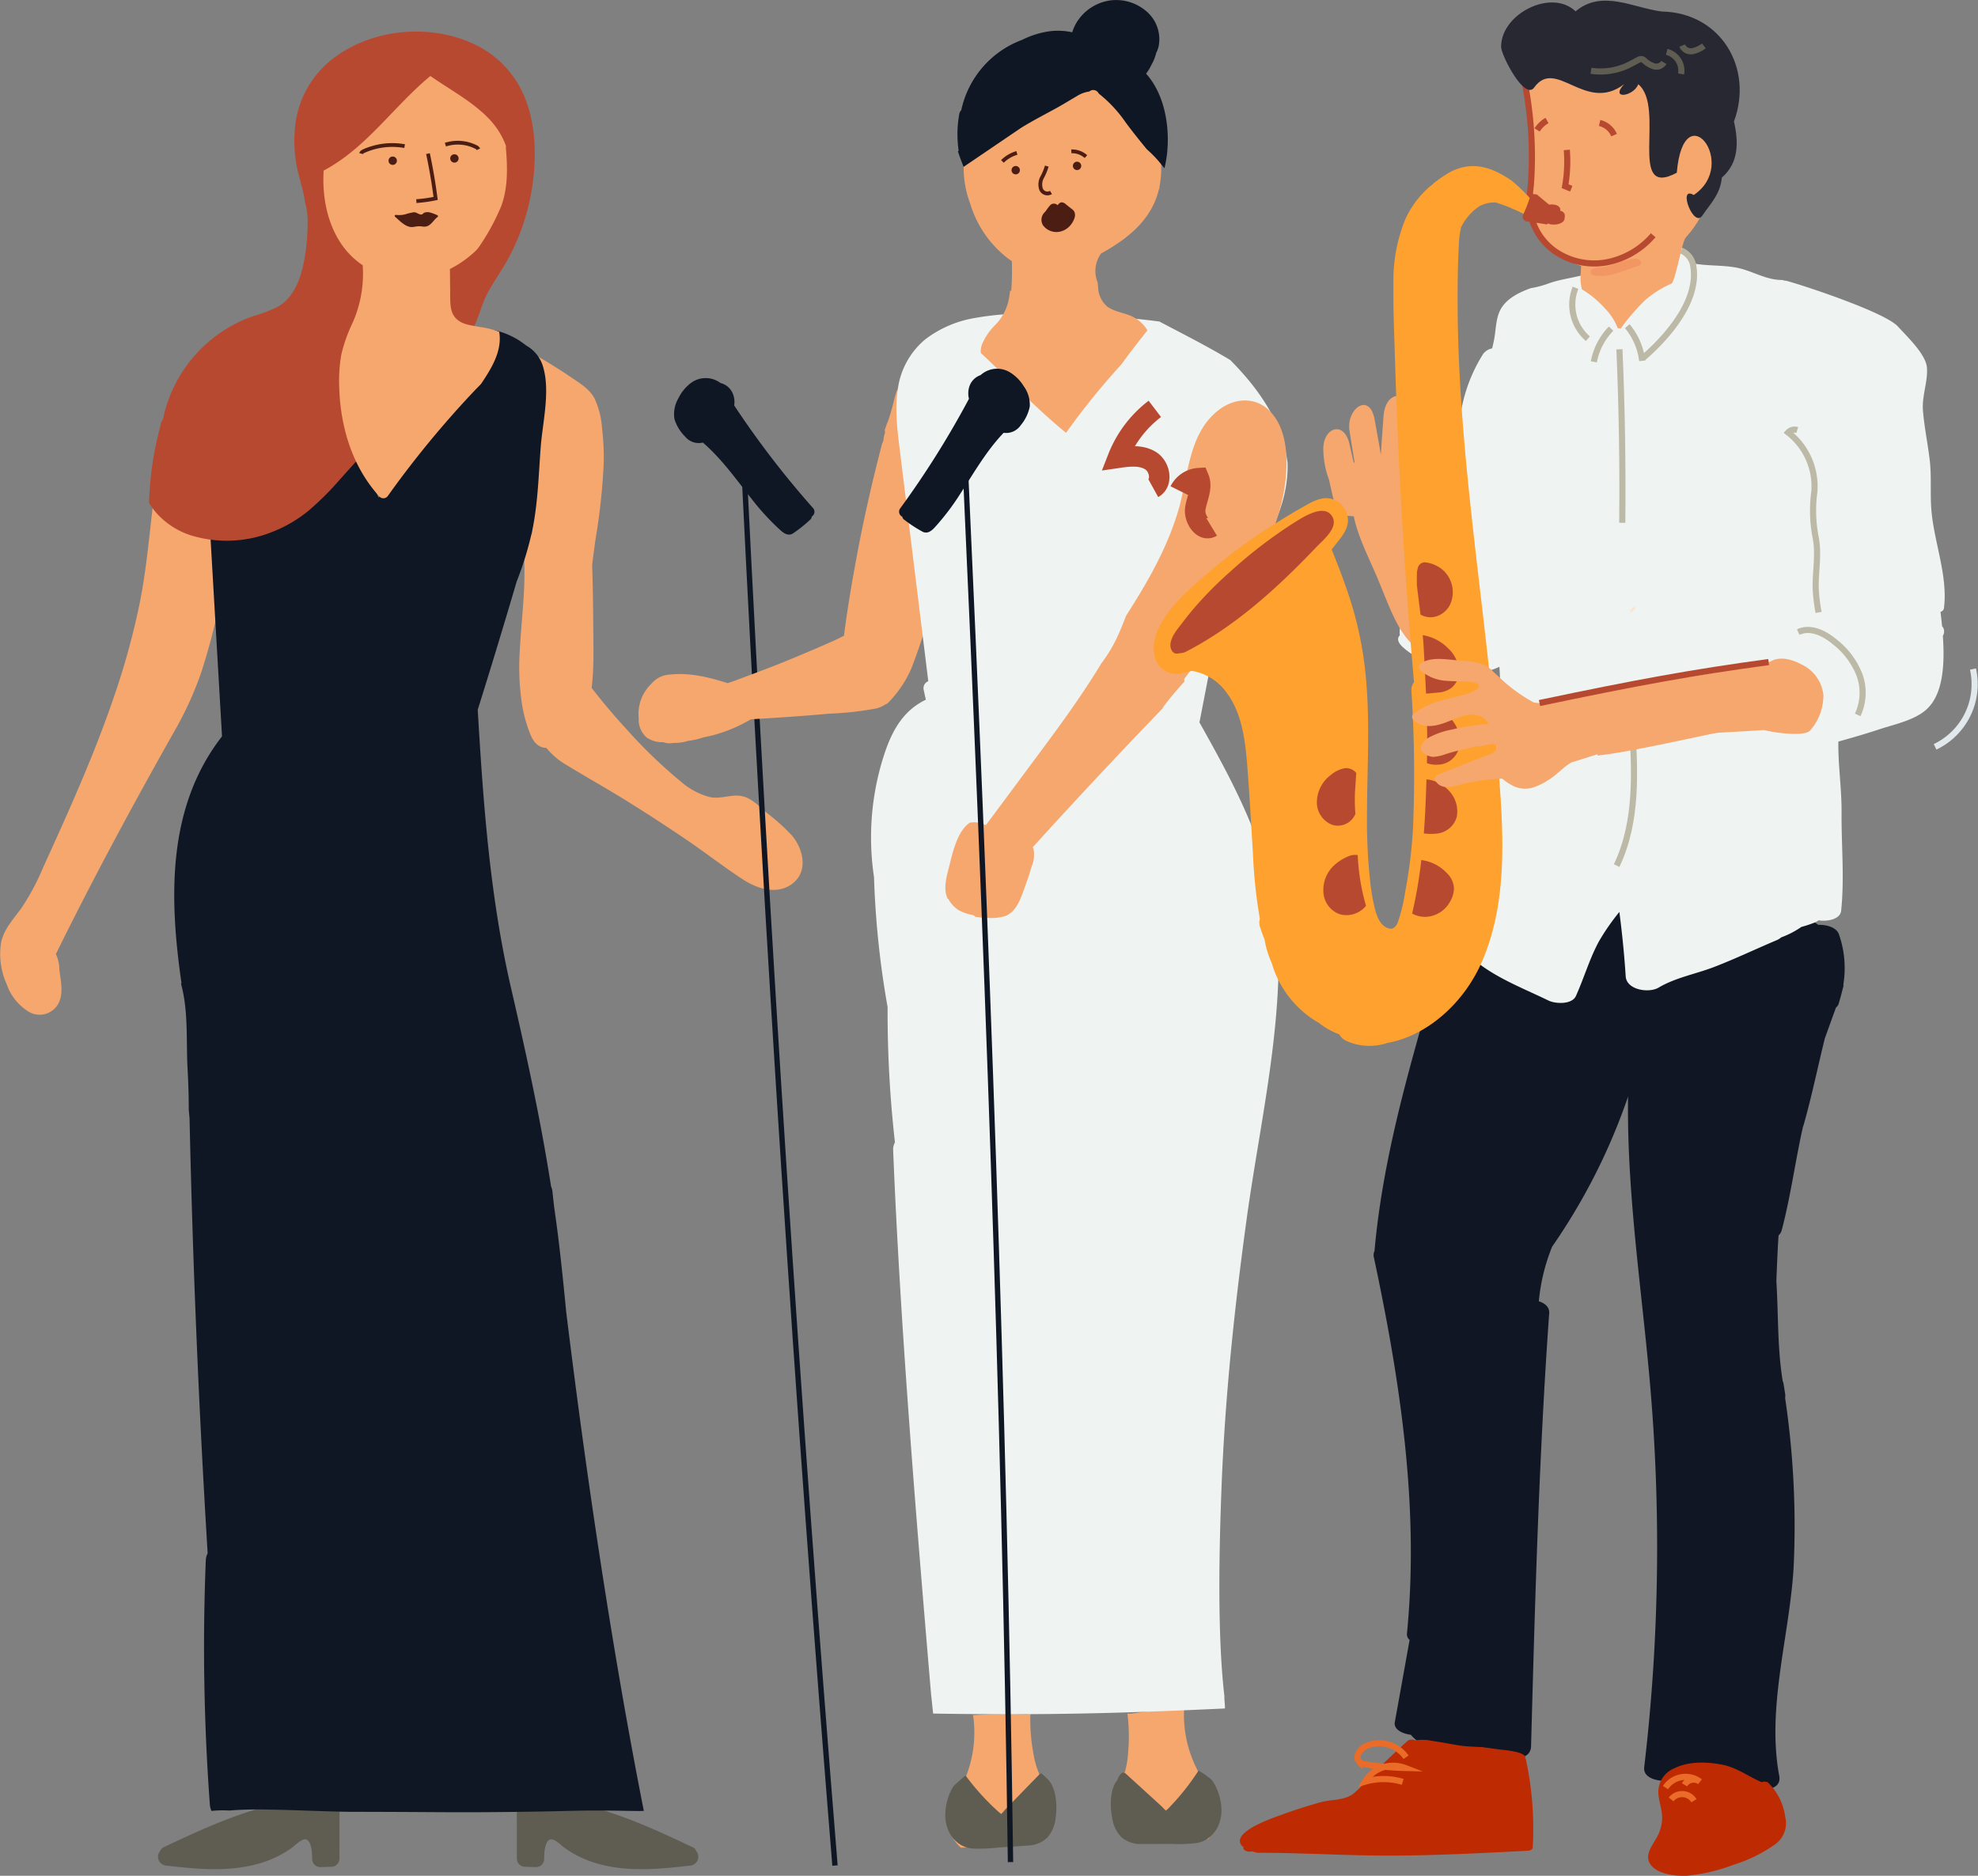 <svg xmlns="http://www.w3.org/2000/svg" width="366.534" height="347.586" viewBox="0 0 366.534 347.586">
  <rect x="0" y="0" width="366.534" height="347.586" fill="#808080" stroke="none"/>
  <g id="Group_26836" data-name="Group 26836" transform="translate(-715.528 -702.302)">
    <g id="Group_26825" data-name="Group 26825">
      <path id="Path_41207" data-name="Path 41207" d="M776.94,1035.574c-11.046-.318-21.279,4.391-31.045,9a1.284,1.284,0,0,0-.692.718,1.64,1.64,0,0,0,1.03,2.692c5.532.63,11.2,1.22,16.664-.2a19.712,19.712,0,0,0,6.668-3.054c.592-.434,1.871-1.789,2.682-1.579,1.05.272,1.15,2.81,1.125,3.623a1.516,1.516,0,0,0,1.5,1.5l2.062-.061a1.525,1.525,0,0,0,1.5-1.5l.006-9.64A1.526,1.526,0,0,0,776.94,1035.574Z" fill="#5f5c52"/>
      <path id="Path_41208" data-name="Path 41208" d="M811.3,1037.074l.006,9.64a1.525,1.525,0,0,0,1.5,1.5l2.062.061a1.516,1.516,0,0,0,1.5-1.5c-.025-.813.075-3.351,1.125-3.623.811-.21,2.09,1.145,2.682,1.579a19.712,19.712,0,0,0,6.668,3.054c5.465,1.42,11.132.83,16.664.2a1.64,1.64,0,0,0,1.03-2.692,1.284,1.284,0,0,0-.692-.718c-9.766-4.61-20-9.319-31.045-9A1.526,1.526,0,0,0,811.3,1037.074Z" fill="#5f5c52"/>
      <path id="Path_41209" data-name="Path 41209" d="M760.5,781.575a22.43,22.43,0,0,0-1.135-3.456,18.005,18.005,0,0,0-2.8-7.166l-.005-.017a.906.906,0,0,0-.456-.595c-.166-.214-.326-.432-.507-.639.255-.274.5-.552.771-.817.918-.905-.5-2.319-1.415-1.414-.321.317-.62.648-.923.976a1.034,1.034,0,0,0-1.065,1.224c-6.1,7.415-8.05,17.265-9.147,26.641-.7,5.97-1.227,11.944-2.421,17.843a138.009,138.009,0,0,1-4.55,16.673c-3.723,11.054-8.54,21.7-13.365,32.3a43.513,43.513,0,0,1-3.953,7.393c-1.471,2.06-3.285,3.9-3.807,6.473a13.631,13.631,0,0,0,1.062,7.72,9.608,9.608,0,0,0,4.12,5.09,3.954,3.954,0,0,0,5.325-1.339c1.172-1.94.55-4.429.291-6.526a6.334,6.334,0,0,0-.64-2.84c6.9-14.035,14.325-27.766,22.011-41.389a62.771,62.771,0,0,0,5.017-11.082,119.5,119.5,0,0,0,3.2-12.113q1.4-6.418,2.3-12.937c.505-2.617.944-5.248,1.35-7.886C760.367,789.746,761.4,785.548,760.5,781.575Z" fill="#f5a76e"/>
      <path id="Path_41210" data-name="Path 41210" d="M747.663,799.491a1.028,1.028,0,0,0-.914-.615l-.266.036a1,1,0,0,0-.441.257l-.157.2a.992.992,0,0,0-.136.5v.422a.968.968,0,0,0,.614.914.763.763,0,0,0,.386.086l.265-.036a.993.993,0,0,0,.442-.257l.156-.2a1,1,0,0,0,.137-.505v-.422A.762.762,0,0,0,747.663,799.491Z" fill="#f5a76e"/>
      <path id="Path_41211" data-name="Path 41211" d="M862.278,857.12a36.26,36.26,0,0,0-4.6-4.148c-1.367-1.147-2.811-2.764-4.631-3.142-1.992-.414-3.953.6-5.975.17a13.257,13.257,0,0,1-5.331-2.831,92.035,92.035,0,0,1-9.941-9.557q-3.49-3.777-6.638-7.847c.047-.355.088-.711.12-1.068.338-3.673.191-7.417.174-11.1q-.025-5.317-.2-10.633c.21-1.636.416-3.273.656-4.906a115.729,115.729,0,0,0,1.476-13.652,44.176,44.176,0,0,0-.289-6.656,15.585,15.585,0,0,0-1.422-5.665c-1.008-1.817-2.967-2.949-4.638-4.078q-3.157-2.133-6.476-4.008a1,1,0,0,0-1.01,1.726c.434.247.86.506,1.29.758a.956.956,0,0,0-.156.506q-.138,8.955-.276,17.909-.066,4.353-.134,8.705l-.033,2.146-.183,1.692c-.514-.6-1.865-.286-1.774.666l.37,3.89c.282,5.635-.532,11.3-.813,16.921a46.474,46.474,0,0,0,.4,9.812,26.415,26.415,0,0,0,1.167,4.6c.425,1.2.92,2.59,2.108,3.235a2.763,2.763,0,0,0,1.261.33,13.23,13.23,0,0,0,3.552,3.056c3.69,2.267,7.48,4.368,11.16,6.654q5.605,3.481,11.069,7.184c3.587,2.432,7.023,5.113,10.649,7.48,2.689,1.755,6.412,2.933,9.223.722C865.354,863.689,864.369,859.6,862.278,857.12Z" fill="#f5a76e"/>
      <path id="Path_41212" data-name="Path 41212" d="M866.192,796.45a169.8,169.8,0,0,1-14.615-19.022,4.052,4.052,0,0,0-.4-2.5,3.338,3.338,0,0,0-2.151-1.662,4.567,4.567,0,0,0-5.53.051,7.739,7.739,0,0,0-2.24,2.758,5.811,5.811,0,0,0-.755,3.846,7.739,7.739,0,0,0,1.977,3.274,3.264,3.264,0,0,0,3.3,1.116c3.5,3.024,6.167,6.828,9.029,10.433a45.263,45.263,0,0,0,4.811,5.319c.759.694,1.684,1.724,2.8,1.114a24.693,24.693,0,0,0,3.192-2.536.819.819,0,0,0,.338-.626A1.026,1.026,0,0,0,866.192,796.45Z" fill="#101724"/>
      <path id="Path_41213" data-name="Path 41213" d="M820.446,945.363c-.4-4.145-.823-8.285-1.308-12.417-.278-2.372-.6-4.73-.935-7.082-.1-.93-.21-1.857-.307-2.787a3.221,3.221,0,0,0-.252-.935c-1.93-12.336-4.575-24.462-7.4-36.692-3.919-16.935-5.157-34.138-6.177-51.444,0-.052-.019-.1-.024-.146q3.724-11.881,7.235-23.826a60.629,60.629,0,0,0,2.911-9.587c1.021-4.986,1.147-10.175,1.531-15.235.347-4.579,1.761-10.233.5-14.747a6.629,6.629,0,0,0-3.2-4.148,14.541,14.541,0,0,0-8.221-3.171,1.5,1.5,0,0,0-1.5,1.5,1.542,1.542,0,0,0,1.5,1.5l.321.035.127.014c.2.027.4.059.595.093.424.074.847.164,1.264.272.047.012.093.031.141.043-2.265,1.295-4.034,3.708-5.564,5.581A217.327,217.327,0,0,0,785.716,794.5a135.217,135.217,0,0,1-6.61-15.537,3.182,3.182,0,0,0-5.692-.528A171.34,171.34,0,0,0,756.969,789.6a2.658,2.658,0,0,0-2.984,2.876q1.343,23.136,2.683,46.271c-10.217,13.122-9.8,29.879-7.508,45.737-.035.032-.06.074-.093.107,1.422,5.105.924,10.775,1.23,15.986.146,2.483.2,4.965.216,7.449.045.5.095,1.005.139,1.507q.884,40.331,3.356,80.6a3.018,3.018,0,0,0-.346,1.309,396.72,396.72,0,0,0,.755,45.262,3.176,3.176,0,0,0,.306,1.159,19.889,19.889,0,0,1,3.256-.071,70.4,70.4,0,0,1,7.606-.169c3.993.044,11.308.4,15.3.408,16.925.018,18.3.181,32.763-.02,5.279-.073,8.553-.22,12.172-.22,4.473,0,7.987.134,9.013.072C828.944,1008.029,824.145,975.537,820.446,945.363Z" fill="#101724"/>
      <path id="Path_41214" data-name="Path 41214" d="M812.321,719.34a18.667,18.667,0,0,0-9.38-9.062c-8.128-3.627-18.632-2.574-25.722,2.891a18.18,18.18,0,0,0-6.979,12.347,24.869,24.869,0,0,0,.262,7.5c.417,2.286,1.274,4.494,1.546,6.806a11.447,11.447,0,0,1,.488,3.507,38.336,38.336,0,0,1-.529,6.586c-.577,3.464-1.776,7.415-5.034,9.247a25.751,25.751,0,0,1-4.4,1.676,25.729,25.729,0,0,0-16.84,19.107.641.641,0,0,1-.269.4c-.578,2.248-1.123,4.5-1.509,6.8a62.1,62.1,0,0,0-.809,8.366,15.68,15.68,0,0,0,1.446,1.939,14.619,14.619,0,0,0,6.145,4,22.591,22.591,0,0,0,15.326-.621,24.692,24.692,0,0,0,6.707-3.95,54.378,54.378,0,0,0,5.812-5.807q6.062-6.747,12.116-13.5,3.038-3.386,6.076-6.772a81.746,81.746,0,0,0,5.739-6.577c1.616-2.245,2-4.986,3.258-7.407,1.216-2.345,2.814-4.468,4.053-6.8a41.141,41.141,0,0,0,4.6-15.307C814.929,729.52,814.556,724.108,812.321,719.34Z" fill="#b84931"/>
      <path id="Path_41215" data-name="Path 41215" d="M804.656,773.46c1.876-2.789,3.956-6.076,3.39-9.6,0-.016,0-.03,0-.046-2.065-.972-5.2-.939-6.853-1.7-2.4-1.108-2.224-3.329-2.246-5.63l-.044-4.342c8.54-4.241,13.585-15.093,11.974-24.415a13.89,13.89,0,0,0-10.787-11.536,25.18,25.18,0,0,0-3.231-.458,17.521,17.521,0,0,0-13.2,2.571c-4.977,3.37-7.468,8.665-8.068,14.536-.524,5.126.371,10.794,3.449,15.042a14.5,14.5,0,0,0,3.7,3.568,22.335,22.335,0,0,1-1.909,10.74,28.822,28.822,0,0,0-2.043,5.758,28.033,28.033,0,0,0-.4,6.076c.2,7.375,2.422,14.8,7.476,20.32a1.014,1.014,0,0,0,1.571-.2,183.436,183.436,0,0,1,16.093-19.529C803.9,774.222,804.283,773.847,804.656,773.46Z" fill="#f5a76e"/>
      <path id="Path_41216" data-name="Path 41216" d="M796.511,742.15a8.706,8.706,0,0,0-1.471-.518c-1.194-.116-1.081.446-1.463.427-.467-.023-.863-.419-1.33-.432a10.478,10.478,0,0,0-1.64.392,4.663,4.663,0,0,1-1.725.1.2.2,0,0,0-.15.343c.862.739,1.955,1.972,3.2,1.91.281-.015.556-.082.834-.116a3.639,3.639,0,0,1,.909,0,3.371,3.371,0,0,0,.469.049c1.21-.011,1.64-1.193,2.472-1.8C796.771,742.4,796.685,742.214,796.511,742.15Z" fill="#4c1d12"/>
      <path id="Path_41217" data-name="Path 41217" d="M812.63,730.188a22.849,22.849,0,0,0-13.583-19.235,1.558,1.558,0,0,0-1.6.2,22.567,22.567,0,0,0-25.2,21.134,1.262,1.262,0,0,0,1.073,1.407,1.481,1.481,0,0,0,1.863.383c8.127-4.161,13.2-12.008,20.1-17.693,3.55,2.5,7.485,4.544,10.569,7.638a14.5,14.5,0,0,1,3.447,5.342,1.57,1.57,0,0,0-.022.406c.3,3.639.4,7.228-.862,10.711a40.779,40.779,0,0,1-4.947,8.71c-1.084,1.6,1.514,3.107,2.591,1.515a43.719,43.719,0,0,0,5.249-9.428,19.882,19.882,0,0,0,1.089-5.461c.006-.019.016-.035.022-.055A11.258,11.258,0,0,0,812.63,730.188Z" fill="#b84931"/>
      <path id="Path_41218" data-name="Path 41218" d="M782.445,730.763c.069-.249.327-.389.564-.493a12.955,12.955,0,0,1,7.5-.892" fill="none" stroke="#4c1d12" stroke-miterlimit="10" stroke-width="0.7"/>
      <path id="Path_41219" data-name="Path 41219" d="M804.175,729.969a.862.862,0,0,0-.493-.45,7.506,7.506,0,0,0-5.616-.416" fill="none" stroke="#4c1d12" stroke-miterlimit="10" stroke-width="0.7"/>
      <path id="Path_41220" data-name="Path 41220" d="M799.734,730.889a.774.774,0,0,0,0,1.548A.774.774,0,0,0,799.734,730.889Z" fill="#4c1d12"/>
      <path id="Path_41221" data-name="Path 41221" d="M788.3,731.308a.774.774,0,0,0,0,1.548A.774.774,0,0,0,788.3,731.308Z" fill="#4c1d12"/>
      <path id="Path_41222" data-name="Path 41222" d="M792.68,739.568a26.565,26.565,0,0,0,3.573-.5q-.546-4.177-1.416-8.3" fill="none" stroke="#4c1d12" stroke-miterlimit="10" stroke-width="0.7"/>
      <path id="Path_41223" data-name="Path 41223" d="M853.429,789.745q6.339,129.24,16.825,258.24" fill="none" stroke="#101724" stroke-miterlimit="10" stroke-width="0.992"/>
    </g>
    <g id="Group_26829" data-name="Group 26829">
      <g id="Group_26827" data-name="Group 26827">
        <path id="Path_41224" data-name="Path 41224" d="M892.187,1043.042a7.016,7.016,0,0,1-1.111-4.148,6.3,6.3,0,0,1,.825-2.586c.491-.789,1.028-1.557,1.483-2.358a22.281,22.281,0,0,0,2.459-13.841c3.289-.192,6.585-.245,9.878-.133.248-.024.5-.043.744-.066a33.964,33.964,0,0,0,.545,7.23,16.3,16.3,0,0,0,1.784,5.309,11.665,11.665,0,0,1,1.4,4.833,8.185,8.185,0,0,1-3.093,6.61c-4.5.247-9,.468-13.492.8A8.368,8.368,0,0,1,892.187,1043.042Z" fill="#f5a76e"/>
        <path id="Path_41225" data-name="Path 41225" d="M908.807,1031.162a3.141,3.141,0,0,0-.348-.252.919.919,0,0,0-.366.229l-3.689,3.791-1.791,1.841-.843.867c-.172.176-.583.779-.82.808.165-.02-.16-.215-.214-.261-.142-.121-.279-.249-.418-.375q-.415-.378-.823-.768-.864-.829-1.688-1.707a44.487,44.487,0,0,1-3.131-3.737,1.011,1.011,0,0,0-.291-.265c-.674.578-1.348,1.158-2,1.769a4.569,4.569,0,0,0-.622.986,10.452,10.452,0,0,0-1.051,5.174c.271,3.009,2.209,5.3,4.983,5.565a29.356,29.356,0,0,0,4.795-.176c1.79-.121,3.584-.218,5.373-.366a5.428,5.428,0,0,0,3.808-1.551,6.506,6.506,0,0,0,1.46-3.455c.319-2.237.215-5.358-1.3-7.129C909.495,1031.813,909.161,1031.475,908.807,1031.162Z" fill="#5f5c52"/>
        <path id="Path_41226" data-name="Path 41226" d="M940.658,1041.284a7.133,7.133,0,0,0,.719-4.249,6.2,6.2,0,0,0-1.051-2.482c-.557-.731-1.157-1.435-1.679-2.182a22.137,22.137,0,0,1-3.692-13.5c-3.266.172-6.525.484-9.766.96-.247,0-.494.012-.741.016a34.2,34.2,0,0,1,.122,7.253,16.6,16.6,0,0,1-1.276,5.48,11.9,11.9,0,0,0-.945,4.964,8.022,8.022,0,0,0,3.657,6.234c4.465-.252,8.929-.53,13.4-.7A8.568,8.568,0,0,0,940.658,1041.284Z" fill="#f5a76e"/>
        <path id="Path_41227" data-name="Path 41227" d="M883.132,773.307a3.021,3.021,0,0,0-1.6,1.931c-.086.3-.164.594-.248.89-.319,1.293-.652,2.578-1.072,3.832l-.058.208c-.011.013-.019.029-.031.042-.08.231-.182.454-.271.682-.114.353-.239.7-.37,1.045a2.044,2.044,0,0,0,.05.455c-.088.332-.169.666-.257,1a2.379,2.379,0,0,1-.287,1.108c-1.8,6.9-3.385,13.85-4.694,20.863-.893,4.775-1.707,9.577-2.332,14.4-.014.113-.026.231-.04.346-.653.308-1.3.647-1.931.933q-1.718.774-3.452,1.51c-2.456,1.042-4.912,2.09-7.4,3.064-2.408.944-4.837,1.839-7.258,2.747-.482.181-1,.343-1.515.524-3.413-1.081-6.966-1.972-10.55-1.6a4.837,4.837,0,0,0-3.588,1.713,7.78,7.78,0,0,0-2.345,6.389,4.355,4.355,0,0,0,1.508,3.6,5.173,5.173,0,0,0,3.048.838,2.974,2.974,0,0,0,.807.194,4.335,4.335,0,0,0,1.09-.06,7.827,7.827,0,0,0,2.623-.361,15.147,15.147,0,0,0,2.015-.385c.328-.088.655-.19.981-.3.551-.106,1.1-.223,1.643-.364a27.83,27.83,0,0,0,7.08-2.967c4.824-.275,9.646-.6,14.459-1.034a59.115,59.115,0,0,0,8.728-.965,5.346,5.346,0,0,0,1.712-.741c.136-.065.273-.127.407-.2A20.729,20.729,0,0,0,884.473,826a100.066,100.066,0,0,0,4.065-13.107c1.136-4.255,2.615-8.349,4.156-12.47.358-.958.917-2.134,1.453-3.379l.024-.1C890.285,789.165,886.955,781.122,883.132,773.307Z" fill="#f5a76e"/>
        <path id="Path_41228" data-name="Path 41228" d="M948.709,804.593c3.386-5,5.557-10.663,5.416-16.426l0-.031c-.877-7.213-4.988-13.445-10.63-19.125-4.2-2.521-8.57-4.735-12.908-7.012-.062-.032-.107-.073-.164-.108-3.419-.464-6.864-.77-10.31-.978-4.488-.271-9-.436-13.495-.476a52.237,52.237,0,0,0-10.592.815,20.745,20.745,0,0,0-9.057,3.944,14.472,14.472,0,0,0-5.081,9.3c-.581,3.929-.031,7.872.451,11.783q.876,7.115,1.753,14.228,1.723,13.995,3.448,27.99l0,.036a1.385,1.385,0,0,0-.85,1.594q.2.915.4,1.831c-4.21,2.027-6.216,5.711-7.623,9.881a49.491,49.491,0,0,0-1.979,22.981,167.274,167.274,0,0,0,2.516,24.086,215.813,215.813,0,0,0,1.363,25.082,2.678,2.678,0,0,0-.332,1.455c1.306,32.4,4.3,68.64,7.04,100.957.086.624.291,2.795.369,3.42,20.757.349,35.406-.069,54.07-.941.018-.839-.123-1.433-.1-2.272-1.334-11.529-.965-27.408-.526-38.813.638-16.6,2.388-33.14,4.65-49.6,2.243-16.309,6.08-32.748,5.933-49.278-.143-16.179-7.02-29.126-14.678-42.753q1.457-7.509,2.914-15.018A66.735,66.735,0,0,0,948.709,804.593Z" fill="#eff4f3"/>
        <path id="Path_41229" data-name="Path 41229" d="M930.657,732.179c-.125-4.556-1.243-9.842-4-13.432a13.308,13.308,0,0,0-1.474-1.88c-4.628-4.882-12.445-6.016-18.5-3.386a21.161,21.161,0,0,0-10.449,10.7c-.026.047-.056.092-.082.139a15.2,15.2,0,0,0-1.514,3.371,12.636,12.636,0,0,0-.3,3.081,10.059,10.059,0,0,0-.1,1.142,10.754,10.754,0,0,0-.144,1.224,19.033,19.033,0,0,0,1.2,6.848,20.027,20.027,0,0,0,6.945,10.146c.254.19.518.378.787.563a47.8,47.8,0,0,1-.115,5.5,1.481,1.481,0,0,1-.216-.022,13.709,13.709,0,0,1-.4,2.3,9.575,9.575,0,0,1-2.192,3.89,11.4,11.4,0,0,0-2.611,3.758,4.325,4.325,0,0,0-.231,1.565c5.273,4.937,10.2,10.276,15.816,14.815a134.48,134.48,0,0,1,10.257-12.683c1.543-2.143,3.175-4.228,4.825-6.292a6.616,6.616,0,0,0-2.863-2.6c-1.455-.679-3.215-.848-4.542-1.777a4.847,4.847,0,0,1-1.735-3.582c-.04-.3-.065-.616-.091-.927a5.552,5.552,0,0,1,.635-5.37c.321-.165.627-.353.939-.532.021-.011.042-.016.063-.028.058-.034.115-.072.173-.106.25-.147.5-.293.74-.45,3.587-2.208,6.794-5.063,8.3-9.11a14.4,14.4,0,0,0,.495-1.64c.023-.035.05-.067.073-.1.034-.2.046-.392.075-.588A17.533,17.533,0,0,0,930.657,732.179Z" fill="#f5a76e"/>
        <path id="Path_41230" data-name="Path 41230" d="M909.5,733.081a10.472,10.472,0,0,1-.863,2.08,2.785,2.785,0,0,0-.2,2.184,1.271,1.271,0,0,0,1.842.62" fill="none" stroke="#4c1d12" stroke-miterlimit="10" stroke-width="0.7"/>
        <path id="Path_41231" data-name="Path 41231" d="M915.113,732.265a.774.774,0,0,0,0,1.548A.774.774,0,0,0,915.113,732.265Z" fill="#4c1d12"/>
        <path id="Path_41232" data-name="Path 41232" d="M903.744,733.062a.774.774,0,0,0,0,1.548A.774.774,0,0,0,903.744,733.062Z" fill="#4c1d12"/>
        <path id="Path_41233" data-name="Path 41233" d="M914.719,741.972v-.006c0-.015-.008-.028-.008-.044-.009-.063-.016-.126-.027-.192,0-.012-.013-.016-.016-.028a1.064,1.064,0,0,0-.208-.387,3.275,3.275,0,0,0-.443-.379l-.481-.384-.481-.383a1.358,1.358,0,0,0-.667-.367c-.4-.053-.654.23-.876.524a1.451,1.451,0,0,0-.279-.2.95.95,0,0,0-1.123.229,7.542,7.542,0,0,0-.631.821l-.3.4a1.932,1.932,0,0,0-.376,2.472,3.089,3.089,0,0,0,3.429,1.1,3.526,3.526,0,0,0,1.759-1.24,4.108,4.108,0,0,0,.543-.924,2.906,2.906,0,0,0,.182-.6A1.4,1.4,0,0,0,914.719,741.972Z" fill="#4c1d12"/>
        <path id="Path_41234" data-name="Path 41234" d="M914.055,730.348a3.827,3.827,0,0,1,2.7.974" fill="none" stroke="#4c1d12" stroke-miterlimit="10" stroke-width="0.7"/>
        <path id="Path_41235" data-name="Path 41235" d="M901.286,732.217a6.189,6.189,0,0,1,2.676-1.574" fill="none" stroke="#4c1d12" stroke-miterlimit="10" stroke-width="0.7"/>
        <g id="Group_26826" data-name="Group 26826">
          <path id="Path_41236" data-name="Path 41236" d="M924.652,730.432l-.011.017-.005.012c.014-.012.041-.042.062-.063l-.009.005A.359.359,0,0,0,924.652,730.432Z" fill="#101724"/>
          <path id="Path_41237" data-name="Path 41237" d="M928.051,729.975a21.774,21.774,0,0,1,2.695,2.82l.568.686a23.973,23.973,0,0,0,.451-2.519c.589-5.032-.364-11.111-3.865-15.019a7.515,7.515,0,0,0,.941-1.521,10.2,10.2,0,0,0,.524-1.059,10,10,0,0,0,.424-1.274,5.739,5.739,0,0,0,.426-1.123,6.805,6.805,0,0,0-2.393-6.688,8.575,8.575,0,0,0-6.282-1.931,8.741,8.741,0,0,0-6.069,3.462,8.186,8.186,0,0,0-1.255,2.479,12.227,12.227,0,0,0-3.945-.224,16.262,16.262,0,0,0-5.331,1.62,17.888,17.888,0,0,0-11.289,13.05,1.2,1.2,0,0,0-.348.632,20.8,20.8,0,0,0-.131,6.862l-.136.093c.231.769.517,1.52.808,2.268.083.211.163.423.244.635l10.693-7.26c2.008-1.231,4.1-2.323,6.171-3.449,1.392-.757,2.734-1.587,4.1-2.386a5.643,5.643,0,0,1,2.324-.864,1.1,1.1,0,0,1,1.658.214c.043.058.082.118.123.177a24.457,24.457,0,0,1,5,5.383c1.239,1.674,2.527,3.271,3.845,4.879Z" fill="#101724"/>
        </g>
        <path id="Path_41238" data-name="Path 41238" d="M953.914,787.185c-.1-3.156-.884-6.6-3.246-8.873-2.608-2.5-6.312-2.238-9.105-.185-5.838,4.29-5.8,12.286-7.649,18.627-2.058,7.044-5.732,13.429-9.687,19.59-.467,1.163-.916,2.337-1.429,3.474a26.815,26.815,0,0,1-3.181,5.4c-3.327,5.505-7.094,10.721-10.927,15.885q-5.229,7.043-10.462,14.082c-.365-.121-.729-.248-1.1-.359a3.533,3.533,0,0,0-1.645-.108c-.053-.012-.111-.01-.165-.02-2.277,1.414-3.219,5.371-3.776,7.646-.443,1.808-1.136,3.864-.683,5.721a4.446,4.446,0,0,0,.262.753c.043.014.083.032.127.044a5.879,5.879,0,0,0,1.786,2.014,8.327,8.327,0,0,0,2.65.963.912.912,0,0,1,.562.342,14.931,14.931,0,0,0,2.343.2,8.633,8.633,0,0,0,3.2-.328c2.264-.874,3-3.645,3.766-5.716q.624-1.679,1.116-3.4a5.619,5.619,0,0,0,.358-3.386,2.632,2.632,0,0,0-.12-.263q11.844-13.06,24.086-25.751a1.148,1.148,0,0,1,.1-.256,58.56,58.56,0,0,1,3.881-4.632,2.518,2.518,0,0,0,0-.542A175.863,175.863,0,0,0,946.8,810.077C950.8,803.129,954.162,795.362,953.914,787.185Z" fill="#f5a76e"/>
        <path id="Path_41239" data-name="Path 41239" d="M940.541,1032.833a4.585,4.585,0,0,0-.5-.748,15.791,15.791,0,0,0-2.387-1.678.732.732,0,0,0-.134.142,45.254,45.254,0,0,1-2.888,3.945q-.765.933-1.575,1.82-.381.417-.771.824c-.13.135-.259.272-.393.4-.05.05-.361.266-.2.275-.237-.013-.678-.586-.859-.75l-.884-.807-1.879-1.714-3.87-3.529a.835.835,0,0,0-.788-.211c-.144.163-.294.321-.425.5a3.582,3.582,0,0,0-.32.591l-.014.041c0,.011,0,.022,0,.033s-.02.034-.033.049a.992.992,0,0,1-.313.469c-1.161,1.895-1.074,4.782-.657,6.863a6.438,6.438,0,0,0,1.644,3.347,5.3,5.3,0,0,0,3.86,1.286c1.78.024,3.562,0,5.342-.006a28.987,28.987,0,0,0,4.759-.155c2.732-.459,4.521-2.876,4.619-5.9A10.449,10.449,0,0,0,940.541,1032.833Z" fill="#5f5c52"/>
      </g>
      <g id="Group_26828" data-name="Group 26828">
        <path id="Path_41240" data-name="Path 41240" d="M882.729,798.045a.818.818,0,0,0,.4.592,24.763,24.763,0,0,0,3.417,2.223c1.165.5,1.989-.611,2.679-1.374a45.112,45.112,0,0,0,4.287-5.749c2.509-3.859,4.806-7.9,8-11.238a3.267,3.267,0,0,0,3.178-1.422,7.75,7.75,0,0,0,1.66-3.447,5.815,5.815,0,0,0-1.115-3.758,7.751,7.751,0,0,0-2.49-2.534,4.57,4.57,0,0,0-5.511.471,3.339,3.339,0,0,0-1.985,1.858,4.064,4.064,0,0,0-.166,2.53,169.689,169.689,0,0,1-12.753,20.317A1.025,1.025,0,0,0,882.729,798.045Z" fill="#101724"/>
        <path id="Path_41241" data-name="Path 41241" d="M894.4,788.634c3.927,86.174,7.223,172.45,8.38,258.711" fill="none" stroke="#101724" stroke-miterlimit="10" stroke-width="0.992"/>
      </g>
    </g>
    <g id="Group_26835" data-name="Group 26835">
      <g id="Group_26831" data-name="Group 26831">
        <g id="Group_26830" data-name="Group 26830">
          <path id="Path_41242" data-name="Path 41242" d="M998.176,719.256c4.111,10.323-4.774,24.278,7.534,31.1,10.846,6.013,24.368-1.17,26.752-12.908,2.592-12.76-8.879-23.714-21.193-23.818-3.121-.026-6.863.755-9.344,2.836C999.66,716.428,997.4,717.3,998.176,719.256Z" fill="#f5a76e"/>
          <path id="Path_41243" data-name="Path 41243" d="M970.111,935.262c4.878,22.938,8.445,46.27,6.131,69.746a1.354,1.354,0,0,0,.493,1.17c-.914,5.08-1.818,10.162-2.742,15.239-.237,1.3,1.312,2.133,2.976,2.337.066.076.118.156.186.231a9.021,9.021,0,0,0,5.156,2.678c1.777.319,7.864-1.256,8.763-.234,1.421,1.616,8.07,3.052,8.168-.539.726-26.727,1.458-53.565,3.359-80.236.085-1.191-.829-1.863-1.919-2.234a35.709,35.709,0,0,1,2.467-10.116,112.876,112.876,0,0,0,14.074-27.818c0,.127-.009.254-.011.381-.07,5.625.165,11.251.56,16.861.82,11.645,2.356,23.223,3.411,34.847a348.019,348.019,0,0,1-.975,72.187c-.321,2.729,4.639,2.909,6.2,2.139a11.358,11.358,0,0,1,12.521,1.157c1.606,1.186,6.9,1.5,6.305-1.672-2.381-12.7,1.922-25.972,2.664-38.7a161.236,161.236,0,0,0-1.583-31.38,1.891,1.891,0,0,0,.018-.671q-.152-.969-.305-1.939a1.323,1.323,0,0,0-.144-.426c-.008-.048-.02-.1-.028-.144-.017-.114-.033-.227-.05-.341-.926-5.986-.728-12-1.107-18.074l0-.012c.108-2.827.213-5.658.409-8.481a2.005,2.005,0,0,0,.579-.943c1.663-6.3,2.508-12.8,3.935-19.17a1.65,1.65,0,0,0,.1-.255c1.52-5.323,2.626-10.751,3.951-16.124q1.032-2.867,2.071-5.731a1.461,1.461,0,0,0,.487-.669c.061-.184.1-.365.161-.548h0l.038-.142q.225-.745.4-1.481l.258-.966a1.286,1.286,0,0,0,.03-.5,19.056,19.056,0,0,0-.821-9.256c-.414-1.234-2.2-1.812-3.832-1.754-5.622-4.224-15.31-5.14-21.107-6.155a197.788,197.788,0,0,0-37.891-3c-2.111.041-2.873.816-2.8,1.728a1.794,1.794,0,0,0-.723.436,19.79,19.79,0,0,0-2.9,4.217,2.94,2.94,0,0,0-2.488,1.827c-5.593,20.153-12.472,40.416-14.329,61.4A1.694,1.694,0,0,0,970.111,935.262Z" fill="#101624"/>
          <path id="Path_41244" data-name="Path 41244" d="M1075.434,818.365c-.013-.018-.021-.037-.034-.055-.088-.92-.186-1.8-.283-2.641a.825.825,0,0,0,.647-.791c.707-5.866-1.782-11.958-2.318-17.809-.29-3.167.042-6.309-.326-9.477-.358-3.083-1.011-6.128-1.26-9.225-.22-2.738,1-5.565.72-8.089-.273-2.446-3.869-5.825-5.372-7.482-2.37-2.613-17.3-7.566-20.723-8.478a1.4,1.4,0,0,1-.634-.137c-3.063.058-5.581-1.71-8.5-2.277-2.788-.54-5.656-.264-8.422-.871a3.793,3.793,0,0,0-.937-2.209,2.5,2.5,0,0,0-2.013-.694,1.36,1.36,0,0,0-.252.05c-.022,0-.042.013-.065.018l-.059.02a1.55,1.55,0,0,0-.34.116c-.173.092-.386.237-.317.465.005.017.026.022.033.037a.51.51,0,0,0,.033.13,83.209,83.209,0,0,0-10.67,2.327l-.027.007q-1.761.406-3.5.832a2.682,2.682,0,0,1-1.47,1.006c-2.257.659-4.559.873-6.785,1.658a17.508,17.508,0,0,1-3.357.9c-2.361.844-4.593,2.007-5.657,4.038-.835,1.593-.819,3.733-1.145,5.448-.108.566-.235,1.122-.372,1.675a2.73,2.73,0,0,0-1.678,1.053,29.257,29.257,0,0,0-4.5,15.093,11.406,11.406,0,0,0,.446,3.048,2.029,2.029,0,0,0-.224.5c-.84,2.888-1.356,5.828-2.154,8.7-.964,2.193-2.115,4.331-3.2,6.7-.755,1.657-.353,2.268-.229,3.9a5.425,5.425,0,0,1-1.181,4.48c-2.19,3.188-4.741,6.686-4.383,9.685-.505.525-.479,1.267.588,2.231a12.7,12.7,0,0,0,2.253,1.622c.113.068.231.136.352.2.053.029.107.06.162.088.3.158.606.313.948.462a3.865,3.865,0,0,0,1.27.3c3.386,1.628,6.928,2.7,10.843,1.687a12.276,12.276,0,0,0,2.035-.741c.008.115.013.229.022.344a44.737,44.737,0,0,1-1.368,14.369c-.554,2.381-.425,4.822-.907,7.206-.52,2.571-1.755,4.411-3.134,6.57-3.489,5.463-6.663,15.134-3.228,21.176,3.678,6.471,11.4,9.094,17.71,12.174,1.269.62,4.346.79,5.089-.861,1.493-3.317,2.5-6.832,4.225-10.048a41.29,41.29,0,0,1,3.818-5.508c.514,3.948.917,7.918,1.174,11.93.161,2.53,4.29,3.158,6.093,2.09,3.134-1.858,6.839-2.505,10.228-3.8,3.938-1.51,7.745-3.338,11.628-4.979a2.971,2.971,0,0,0,.861-.527,16.606,16.606,0,0,0,3.744-1.938c.731-.2,1.455-.432,2.165-.7a3.641,3.641,0,0,0,1.03-.527c.184.02.361.048.551.06,1.216.074,3.459-.253,3.625-1.846.632-6.07.026-12.139.077-18.224.036-4.31-.659-8.76-.593-13.115,2.607-.714,5.2-1.479,7.769-2.326,2.818-.929,6.434-1.642,8.65-3.713,3.053-2.851,3.3-8.455,2.943-13.549A1.486,1.486,0,0,0,1075.434,818.365Z" fill="#eff4f3"/>
          <path id="Path_41245" data-name="Path 41245" d="M974.557,818.068c-1.568-2.876-2.686-6.113-3.979-9.118-1.476-3.435-3.247-6.9-4.1-10.545a3.818,3.818,0,0,1-.071-.428c-.483-.036-.967-.084-1.451-.11a2.573,2.573,0,0,1-2.081-2.027c-.383-1.543-.733-3.093-1.072-4.646a16.533,16.533,0,0,1-1.055-5.663c-.05-4.011,3.839-5.359,4.834-.975.249,1.1.5,2.194.755,3.291.072.105.149.207.229.307q-.5-3.054-.979-6.11c-.576-3.99,3.721-7.176,4.665-2.005q.594,3.249,1.153,6.5c.159-2.406.322-4.813.51-7.217.38-4.855,4.875-4.879,4.927.1.029,2.682.206,5.419.317,8.152.674-1.812,1.346-3.623,2.039-5.428.543-1.411,1.843-2.4,3.185-1.308,1.4,1.139,1.216,3.693.752,5.186q-.35,1.128-.732,2.235c-1.024,3.129-2.073,6.251-3.07,9.39a3.014,3.014,0,0,1-.866,1.375,10.488,10.488,0,0,1-.174,1.531,89.455,89.455,0,0,1,8.916,11.514c2.355,3.651,1.428,9.584-2.98,11.345C979.843,825.166,976.474,821.584,974.557,818.068Z" fill="#f5a76e"/>
          <path id="Path_41246" data-name="Path 41246" d="M945.641,1044.317a.881.881,0,0,0,.328.208.466.466,0,0,0-.035.317.494.494,0,0,0,.17.235.749.749,0,0,0,.282.19,1.669,1.669,0,0,0,.8.133c.082-.006.164-.008.246-.01h.04c.076,0,.148,0,.221-.007a2.821,2.821,0,0,0,1.163.238c7.994,0,15.971.525,23.966.523,8.632,0,17.223-.461,25.839-.9.312-.016.88-.2.893-.595a60.788,60.788,0,0,0-1.279-16.361.423.423,0,0,0-.116-.19c.359-1.184-4-1.539-4.58-1.6-1.136-.127-2.266-.335-3.4-.435-1.339-.118-2.69-.1-4.021-.3-1.713-.257-3.407-.623-5.124-.859a8.827,8.827,0,0,0-3.24-.117,1.631,1.631,0,0,0-1.343.021c-1.85,1.651-3.643,3.382-5.437,5.093-1.568,1.5-2.942,3.317-4.608,4.69-1.619,1.336-4.012,1.125-5.963,1.613-.528.132-1.05.291-1.572.445-2.061.608-4.109,1.274-6.124,2.021C951.431,1039.159,943.529,1041.791,945.641,1044.317Z" fill="#be2b02"/>
          <path id="Path_41247" data-name="Path 41247" d="M1021.116,1047.318c1.011,2.275,4.862,2.657,6.994,2.556a32.6,32.6,0,0,0,8.635-2.034,26.868,26.868,0,0,0,7.739-3.8,4.782,4.782,0,0,0,1.861-5.022,10.823,10.823,0,0,0-3.232-6.448,1.507,1.507,0,0,0-1.152-.041c-2.453-1.047-4.58-2.706-7.275-3.229-2.863-.555-6.216-.669-8.894.665a4.75,4.75,0,0,0-2.938,4.919c.118,1.234.536,2.414.65,3.645a7.273,7.273,0,0,1-.781,3.893C1022.046,1043.828,1020.377,1045.653,1021.116,1047.318Z" fill="#be2b02"/>
          <path id="Path_41248" data-name="Path 41248" d="M1018.264,815.417l-.346-.373" fill="none" stroke="#fce5d7" stroke-miterlimit="10" stroke-width="1.135"/>
          <path id="Path_41249" data-name="Path 41249" d="M976.078,1027.92a6.036,6.036,0,0,0-7.523-2.014c-1.052.534-1.977,1.946-1.173,2.809a2.268,2.268,0,0,0,1.355.543,54.379,54.379,0,0,0,7.171.647,6.154,6.154,0,0,0-7.463,2.555,12.357,12.357,0,0,1,7.009.021" fill="none" stroke="#ea6c28" stroke-miterlimit="10" stroke-width="1.135"/>
          <path id="Path_41250" data-name="Path 41250" d="M1024.146,1033.546a4.458,4.458,0,0,1,6.405-1.09,1.97,1.97,0,0,0-2.876.566" fill="none" stroke="#ea6c28" stroke-miterlimit="10" stroke-width="1.135"/>
          <path id="Path_41251" data-name="Path 41251" d="M1025.2,1035.734a2.58,2.58,0,0,1,4.228.239" fill="none" stroke="#ea6c28" stroke-miterlimit="10" stroke-width="1.135"/>
          <path id="Path_41252" data-name="Path 41252" d="M1027.066,748.726a3.664,3.664,0,0,1,2.246,2.955c1.056,6.448-4.932,13.17-9.394,17.021" fill="none" stroke="#bcb9a6" stroke-miterlimit="10" stroke-width="1.135"/>
          <path id="Path_41253" data-name="Path 41253" d="M1019.836,769.165a12.232,12.232,0,0,0-2.767-6.423" fill="none" stroke="#bcb9a6" stroke-miterlimit="10" stroke-width="1.135"/>
          <path id="Path_41254" data-name="Path 41254" d="M1014.071,763.2a12.007,12.007,0,0,0-3.2,6.15" fill="none" stroke="#bcb9a6" stroke-miterlimit="10" stroke-width="1.135"/>
          <path id="Path_41255" data-name="Path 41255" d="M1007.481,755.625a8.36,8.36,0,0,0,2.289,9.441" fill="none" stroke="#bcb9a6" stroke-miterlimit="10" stroke-width="1.135"/>
          <path id="Path_41256" data-name="Path 41256" d="M1015.618,767.026q.686,16.063.524,32.147" fill="none" stroke="#bcb9a6" stroke-miterlimit="10" stroke-width="1.135"/>
          <path id="Path_41257" data-name="Path 41257" d="M1017.9,835.832c.607,9.09,1.13,18.649-2.8,26.867" fill="none" stroke="#bcb9a6" stroke-miterlimit="10" stroke-width="1.135"/>
          <path id="Path_41258" data-name="Path 41258" d="M1048.57,781.987a1.639,1.639,0,0,0-1.689.447,12.668,12.668,0,0,1,4.86,10.933,26.077,26.077,0,0,0,.2,8.328c.687,3.281-.036,6.419.05,9.722a31.434,31.434,0,0,0,.529,4.369" fill="none" stroke="#bcb9a6" stroke-miterlimit="10" stroke-width="1.135"/>
          <path id="Path_41259" data-name="Path 41259" d="M1026.321,743.415c-.706-1.353-3.983,1.647-5.412,1.323a18.827,18.827,0,0,0-5.447-.334,13.363,13.363,0,0,0-5.075,1.186c-.5.255-.966.8-.619,1.3-.516.164-1.008.495-1.012,1.059-.011,1.78-.266,3.547-.327,5.325a7.644,7.644,0,0,0,.243,2.649,18.133,18.133,0,0,1,4.23,3.5,10.725,10.725,0,0,1,2.4,3.694,2.321,2.321,0,0,0,.594.013,39.735,39.735,0,0,1,4.513-5.238,19.82,19.82,0,0,1,4.935-3.08c.873-1.5,1.782-7.335,2.541-8.488C1029.253,744.252,1026.982,744.682,1026.321,743.415Z" fill="#f5a76e"/>
          <path id="Path_41260" data-name="Path 41260" d="M1019.593,750.724a1.262,1.262,0,0,0-1.2-.469,16.593,16.593,0,0,0-3.842,1.012c.073-.025-.274.089-.313.1-.114.036-.228.071-.342.1-.3.089-.608.173-.916.245-.115.027-.23.051-.346.074l-.191.034-.042.006c-.32.031-.639.05-.958.082-.418.042-1.114.216-1.173.73s.531.7.937.772a9.236,9.236,0,0,0,4.162-.569c.356-.114.71-.234,1.064-.354l.456-.154c.146-.049.152-.051.017-.006l.439-.147.369-.129c.018,0,.288-.091.322-.1.355-.111.7-.248,1.049-.366C1019.425,751.475,1019.779,751.093,1019.593,750.724Z" fill="#ea734c" opacity="0.3" style="mix-blend-mode: multiply;isolation: isolate"/>
          <path id="Path_41261" data-name="Path 41261" d="M1005.864,730.084a26.9,26.9,0,0,1-.308,6.724l1.138.462" fill="none" stroke="#b84931" stroke-miterlimit="10" stroke-width="1.135"/>
          <path id="Path_41262" data-name="Path 41262" d="M1012.453,729.069" fill="none" stroke="#b84931" stroke-miterlimit="10" stroke-width="1.135"/>
          <path id="Path_41263" data-name="Path 41263" d="M1002.07,729.469" fill="none" stroke="#b84931" stroke-miterlimit="10" stroke-width="1.135"/>
          <path id="Path_41264" data-name="Path 41264" d="M1005.484,742.124a.565.565,0,0,0-.179-.385.829.829,0,0,0-.378-.3,1.558,1.558,0,0,0-.264-.078c0-.094,0-.188,0-.28a.565.565,0,0,0-.18-.386.827.827,0,0,0-.378-.3,1.551,1.551,0,0,0-.562-.166,1.936,1.936,0,0,0-.658-.033,2.25,2.25,0,0,0-1.167.406l-.245.232a.758.758,0,0,0-.186.541,7.022,7.022,0,0,0,.024.894,1.96,1.96,0,0,0,.042.227,2.823,2.823,0,0,0,.148.459,1.65,1.65,0,0,0,.29.395,1.554,1.554,0,0,0,.413.3c.017.009.034.018.052.026a3.316,3.316,0,0,0,.393.146l.054.014a4.088,4.088,0,0,0,.454.076l.061,0c.162.007.338.006.5,0a3.868,3.868,0,0,0,.586-.1,2.1,2.1,0,0,0,.722-.33,1.082,1.082,0,0,0,.394-.493c.034-.184.06-.37.077-.556A.979.979,0,0,0,1005.484,742.124Z" fill="#b84931"/>
          <path id="Path_41265" data-name="Path 41265" d="M934.135,793.252a4.242,4.242,0,0,1,3.547-2.35c.739,1.768-.357,3.714-.653,5.608s1.381,4.423,3.021,3.432" fill="none" stroke="#b84931" stroke-miterlimit="10" stroke-width="3.793"/>
          <path id="Path_41266" data-name="Path 41266" d="M929.524,778.066a21.079,21.079,0,0,0-6.852,9.075c2.043-.3,4.281-.57,6.042.509s2.329,4.1.518,5.1" fill="none" stroke="#b84931" stroke-miterlimit="10" stroke-width="3.793"/>
          <path id="Path_41267" data-name="Path 41267" d="M1011.943,725.088a3.894,3.894,0,0,1,2.682,2.251" fill="none" stroke="#b84931" stroke-miterlimit="10" stroke-width="1.135"/>
          <path id="Path_41268" data-name="Path 41268" d="M1002.2,724.626a5.24,5.24,0,0,0-1.836,1.752" fill="none" stroke="#b84931" stroke-miterlimit="10" stroke-width="1.135"/>
          <path id="Path_41269" data-name="Path 41269" d="M998.006,717.283a71.3,71.3,0,0,1,1.181,19.484,24.8,24.8,0,0,0-.224,3.7,11.2,11.2,0,0,0,4.793,8.454,12.848,12.848,0,0,0,9.6,1.969,15.09,15.09,0,0,0,8.519-5" fill="none" stroke="#b84931" stroke-miterlimit="10" stroke-width="1.135"/>
          <path id="Path_41270" data-name="Path 41270" d="M993.69,711.035c.107,1.676,4.316,9.834,6.1,7.522,4.049-5.727,9.508,4.8,16.683-.644-2.683,2.942,1.795,2.26,2.636,0,5.175,4.253-2.153,21.384,7.138,16.394,1.261-14.946,11.645-1.582,3.142,4.129-3.1-1.842.048,6.412,1.649,3.729,1.478-2.178,3.268-3.86,3.555-6.954,3.169-2.733,3.115-6.543,2.247-10.4,3.672-9.931-2.477-20.176-13.37-20.376-5.294-.662-11.063-4.156-15.983-.032C1003.034,700.118,993.619,704.865,993.69,711.035Z" fill="#282833"/>
          <path id="Path_41271" data-name="Path 41271" d="M1000.7,706.365c1.534,1.017,3.627.332,5.149-.7s2.886-2.418,4.666-2.885a10.084,10.084,0,0,1,4.641.26l13.027,2.8a12.377,12.377,0,0,1,3.9,1.31,8.825,8.825,0,0,1,2.775,2.933c2.155,3.449,3.424,9.225,1.653,13.1a4.583,4.583,0,0,0-.65,1.854,3.381,3.381,0,0,0,.179.908,28.341,28.341,0,0,1,.688,2.769,4.245,4.245,0,0,1-.042,2.252,1.729,1.729,0,0,1-1.739,1.193" fill="none"/>
          <path id="Path_41272" data-name="Path 41272" d="M995.255,713.837c-.333-1.083-1.213-1.955-1.443-3.066a4.571,4.571,0,0,1,1.15-3.548,11.906,11.906,0,0,1,5.7-4.057,3.162,3.162,0,0,1,2.3-.077,1.641,1.641,0,0,0,.863.3c.284-.04.493-.286.76-.391.979-.383,1.869,1.242,2.876.937" fill="none"/>
          <path id="Path_41273" data-name="Path 41273" d="M1010.347,715.42a11.984,11.984,0,0,0,6.732-.955c.7-.322,1.369-.711,2.057-1.061a1.045,1.045,0,0,1,.574-.159,1.071,1.071,0,0,1,.527.286,4.6,4.6,0,0,0,1.8,1.062,1.591,1.591,0,0,0,1.808-.724" fill="none" stroke="#5f5c52" stroke-miterlimit="10" stroke-width="1.135"/>
          <path id="Path_41274" data-name="Path 41274" d="M1024.381,711.912a3.6,3.6,0,0,1,2.665,4.094" fill="none" stroke="#5f5c52" stroke-miterlimit="10" stroke-width="1.135"/>
          <path id="Path_41275" data-name="Path 41275" d="M1027.25,710.748a1.731,1.731,0,0,0,1.9,1.035,5.063,5.063,0,0,0,2.112-.981" fill="none" stroke="#5f5c52" stroke-miterlimit="10" stroke-width="1.135"/>
        </g>
      </g>
      <g id="Group_26834" data-name="Group 26834">
        <path id="Path_41276" data-name="Path 41276" d="M995.93,736c-.069-.062-.145-.114-.215-.175-2.551-1.757-5.315-3.1-8.425-2.663a9.761,9.761,0,0,0-3.621,1.358,23.736,23.736,0,0,0-2.6,1.848,2.355,2.355,0,0,1-.536.45,17.894,17.894,0,0,0-4.566,6.044A30.09,30.09,0,0,0,973.74,755c-.058,4.656.149,9.327.29,13.979q.439,14.539,1.282,29.06.891,15.357,2.238,30.677a2.242,2.242,0,0,0-.48,1.584,239.735,239.735,0,0,1,.31,25.175,89.389,89.389,0,0,1-1.483,12.2,30.654,30.654,0,0,1-1.359,5.561c-.393.961-.988,1.4-1.94,1.01-1.281-.518-1.877-2.011-2.236-3.327a36.522,36.522,0,0,1-.941-5.37,105.4,105.4,0,0,1-.58-12.464c.023-8.336.573-16.7-.187-25.017a67.381,67.381,0,0,0-2.626-13.679c-1.07-3.494-2.38-6.9-3.738-10.27.14-.181.286-.357.426-.539,1.071-1.4,2.586-2.941,2.6-4.887a4.13,4.13,0,0,0-3.034-3.948c-1.9-.5-3.664.568-5.286,1.487q-2.349,1.329-4.639,2.775a100.005,100.005,0,0,0-17.57,13.635c-2.534,2.544-5.881,6.495-5.412,10.548a4.259,4.259,0,0,0,3.528,3.96,3.778,3.778,0,0,0,2.077-.284c.021,0,.04.006.06.006a3.494,3.494,0,0,0,1.3-.269,9.949,9.949,0,0,1,6.606,4.222c2.694,3.633,3.336,8.7,3.692,13.187.433,5.445.715,10.907,1.063,16.359a93.418,93.418,0,0,0,1.288,12.2,2.387,2.387,0,0,0,.019,1.457c.249.812.54,1.6.856,2.376a16.98,16.98,0,0,0,1.314,4.329,18.914,18.914,0,0,0,6.775,9.815,17.6,17.6,0,0,0,1.99,1.306,13.677,13.677,0,0,0,3.75,2.108,2.864,2.864,0,0,0,1.379,1.246,10.448,10.448,0,0,0,7.531.355c7.446-1.336,14.122-7.416,17.389-14.733,5.271-11.8,4.05-25.556,3.041-38.2-2.22-27.853-7.243-55.468-7.4-83.494-.022-3.878.028-7.766.238-11.638a15.071,15.071,0,0,1,.409-3.087,9.855,9.855,0,0,1,3.485-3.956,6.758,6.758,0,0,1,.686-.288,5.944,5.944,0,0,1,2.212-.346,27.083,27.083,0,0,1,2.917,1.046c.013.01.028.017.041.028a.984.984,0,0,0,.46.194c.762.34,1.52.7,2.271,1.111a2.137,2.137,0,0,0,2.456-.818q-.069-.264-.144-.529A43.5,43.5,0,0,0,995.93,736Z" fill="#fea12e"/>
        <path id="Path_41277" data-name="Path 41277" d="M962.192,797.714c-1.519-1.886-4.934.256-6.469,1.191a87.494,87.494,0,0,0-12.257,9.352,69.778,69.778,0,0,0-6.23,6.231q-1.391,1.59-2.669,3.287c-.837,1.114-1.948,2.329-2.145,3.8-.108.807.33,1.97,1.3,1.836l.948-.131a1.353,1.353,0,0,0,.447-.148,1.429,1.429,0,0,0,.139-.056c9.162-4.71,17.005-11.839,24.227-19.435C960.721,802.336,963.913,799.85,962.192,797.714Z" fill="#b84931"/>
        <g id="Group_26832" data-name="Group 26832">
          <path id="Path_41278" data-name="Path 41278" d="M966.608,849.245c.074-1.234.164-2.466.243-3.7a2.37,2.37,0,0,0-2.065-.9,5.406,5.406,0,0,0-2.567,1.193,6.431,6.431,0,0,0-2.657,4.813,4.474,4.474,0,0,0,2.745,4.458,3.508,3.508,0,0,0,4.344-1.905c.016-.032.027-.067.042-.1A32.082,32.082,0,0,1,966.608,849.245Z" fill="#b84931"/>
          <path id="Path_41279" data-name="Path 41279" d="M963.536,848.194l0,.005h0c.069-.081.084-.1.073-.091C963.583,848.137,963.56,848.166,963.536,848.194Z" fill="#b84931"/>
        </g>
        <g id="Group_26833" data-name="Group 26833">
          <path id="Path_41280" data-name="Path 41280" d="M964.666,868.939a.9.9,0,0,1,.108.03h.017C964.718,868.94,964.673,868.932,964.666,868.939Z" fill="#b84931"/>
          <path id="Path_41281" data-name="Path 41281" d="M967.119,860.744a3.179,3.179,0,0,0-1.821.269,9.1,9.1,0,0,0-2.4,1.5,6.173,6.173,0,0,0-2.142,4.82,4.58,4.58,0,0,0,3.048,4.378,4.675,4.675,0,0,0,4.824-1.523c.011-.014.019-.029.029-.043A39.957,39.957,0,0,1,967.119,860.744Z" fill="#b84931"/>
        </g>
        <path id="Path_41282" data-name="Path 41282" d="M983.706,864.16a7.812,7.812,0,0,0-4.8-2.489,86.794,86.794,0,0,1-1.7,9.916,5.166,5.166,0,0,0,2.517.611,5.393,5.393,0,0,0,4.371-2.586,5.276,5.276,0,0,0,.862-2.633A4.087,4.087,0,0,0,983.706,864.16Z" fill="#b84931"/>
        <path id="Path_41283" data-name="Path 41283" d="M984.037,848.838a6.479,6.479,0,0,0-4.177-2.122c-.1,3.334-.235,6.683-.488,10.017a8.265,8.265,0,0,0,.983.08,7.553,7.553,0,0,0,1.222-.034,4.285,4.285,0,0,0,3.9-3.12A5.548,5.548,0,0,0,984.037,848.838Z" fill="#b84931"/>
        <path id="Path_41284" data-name="Path 41284" d="M985,836.27a6.213,6.213,0,0,0-4.434-2.784.977.977,0,0,0-.68.19c.1,3,.145,6,.08,9-.008.345-.017.692-.025,1.038.014.005.027.013.041.018a5.283,5.283,0,0,0,2.116.258,4.091,4.091,0,0,0,3.741-2.958A5.884,5.884,0,0,0,985,836.27Z" fill="#b84931"/>
        <path id="Path_41285" data-name="Path 41285" d="M983.97,822.533a8.559,8.559,0,0,0-4.64-2.513c-.052-.009-.106-.011-.159-.015.072.8.135,1.6.18,2.4.156,2.8.3,5.6.425,8.406a7.5,7.5,0,0,0,1.064-.073c.408-.035.817-.063,1.223-.114a4.589,4.589,0,0,0,2.372-.824,3.693,3.693,0,0,0,1.368-2.315A5.844,5.844,0,0,0,983.97,822.533Z" fill="#b84931"/>
        <path id="Path_41286" data-name="Path 41286" d="M982.961,807.975a6.069,6.069,0,0,0-3.419-1.479,1.389,1.389,0,0,0-1.335,1.341,1.609,1.609,0,0,0-.113.559c-.02.763-.017,1.526-.017,2.289.215,1.826.453,3.65.676,5.476a.829.829,0,0,0,.082.065,3.687,3.687,0,0,0,3.03.233,4.272,4.272,0,0,0,2.363-2.112A5.528,5.528,0,0,0,982.961,807.975Z" fill="#b84931"/>
        <path id="Path_41287" data-name="Path 41287" d="M1003.394,741.658l-.046-.409a.946.946,0,0,0-.351-.607.834.834,0,0,0-.163-.205l-2.436-2.027a.724.724,0,0,0-.038-.079.969.969,0,0,1-.257-.013,2.15,2.15,0,0,0-.882-.006c-.3.9-.6,1.81-.97,2.688-.088.232-.188.458-.294.682s-.182.43-.267.647a.925.925,0,0,0,.728,1.012c1.267.156,2.53.344,3.789.556C1002.615,743.157,1003.035,742.423,1003.394,741.658Z" fill="#b84931"/>
      </g>
      <path id="Path_41288" data-name="Path 41288" d="M1053.407,831.013h0a1.628,1.628,0,0,0-.04-.271,7.083,7.083,0,0,0-4.018-5.323c-1.636-.9-4.035-1.622-5.791-.505-.007,0-.012.011-.018.015-5.933.78-11.485,2.729-17.483,2.969-.752.03-1.5.084-2.24.143-1.214.281-2.428.56-3.635.847-5.586,1.324-11.2,2.521-16.889,3.339l-1.147.314a9.353,9.353,0,0,1-2.388-.07,29.372,29.372,0,0,1-3.556-2.26,28.206,28.206,0,0,1-2.437-2.035c-.467-.437-.931-.879-1.417-1.294-.072-.077-.14-.158-.216-.233-1.731-1.722-3.9-1.781-6.212-1.956-2.287-.172-5.183-.793-7.2.578a.826.826,0,0,0-.076,1.164,8.041,8.041,0,0,0,5.022,2.031c1.191.1,2.39.061,3.583.133.619.038,3.178.188,2.056,1.3a6.48,6.48,0,0,1-2.727,1.187c-1.071.31-2.159.554-3.237.835a15.611,15.611,0,0,0-5.858,2.594.827.827,0,0,0-.076,1.164c2.26,2.087,5.055.917,7.52-.108,1.456-.606,3.17-1.176,4.729-.611a2.888,2.888,0,0,1,1.611,1.286,1.42,1.42,0,0,1,.072.181c-.072-.034-.187-.014-.347.066a5.3,5.3,0,0,0-1.2.1,37.617,37.617,0,0,0-5.153.883,14.851,14.851,0,0,0-4.392,1.52c-.866.548-1.9,1.616-1.136,2.666a1.547,1.547,0,0,0,.288.295.641.641,0,0,1,.238.111,1.931,1.931,0,0,0,.3.192,4.434,4.434,0,0,0,1.126.291,7.905,7.905,0,0,0,2.378-.519c1.921-.621,3.872-1,5.836-1.453a.846.846,0,0,1,.526.046l.21-.061c.556-.129,1.112-.261,1.67-.381.68-.061,1.34.063,1.14.845-.208.809-1.46,1.116-2.134,1.382l-2.864,1.129-5.92,2.332a.828.828,0,0,0-.374,1.106c1.087,1.825,3.258,1.054,4.92.649a32.884,32.884,0,0,1,7.455-1.033A10.114,10.114,0,0,0,996.07,848a5.031,5.031,0,0,0,3.9.1,10.589,10.589,0,0,0,2.275-1.137c1.629-.911,2.845-2.435,4.454-3.375l3.655-1.146,1.149-.361c.029.073.057.147.086.219,6.272-.631,21.188-4.157,22.337-4.22q4.278-.235,8.555-.5c1.171.383,7.451,1.371,8.505.049a9.843,9.843,0,0,0,2.424-6.28A1.384,1.384,0,0,0,1053.407,831.013Z" fill="#f5a76e"/>
      <path id="Path_41289" data-name="Path 41289" d="M1000.807,832.575c18.064-3.8,28.3-5.674,42.459-7.594" fill="none" stroke="#b84931" stroke-miterlimit="10" stroke-width="1.135"/>
      <path id="Path_41290" data-name="Path 41290" d="M1048.746,819.425c2.311-1.072,4.842.22,6.771,1.816a14.5,14.5,0,0,1,4.471,5.838,9.606,9.606,0,0,1-.222,7.69" fill="none" stroke="#bcb9a6" stroke-miterlimit="10" stroke-width="1.135"/>
      <path id="Path_41291" data-name="Path 41291" d="M1081.131,826.278a12.852,12.852,0,0,1-7.023,14.41" fill="none" stroke="#e1e9ec" stroke-miterlimit="10" stroke-width="1.135"/>
    </g>
  </g>
</svg>
